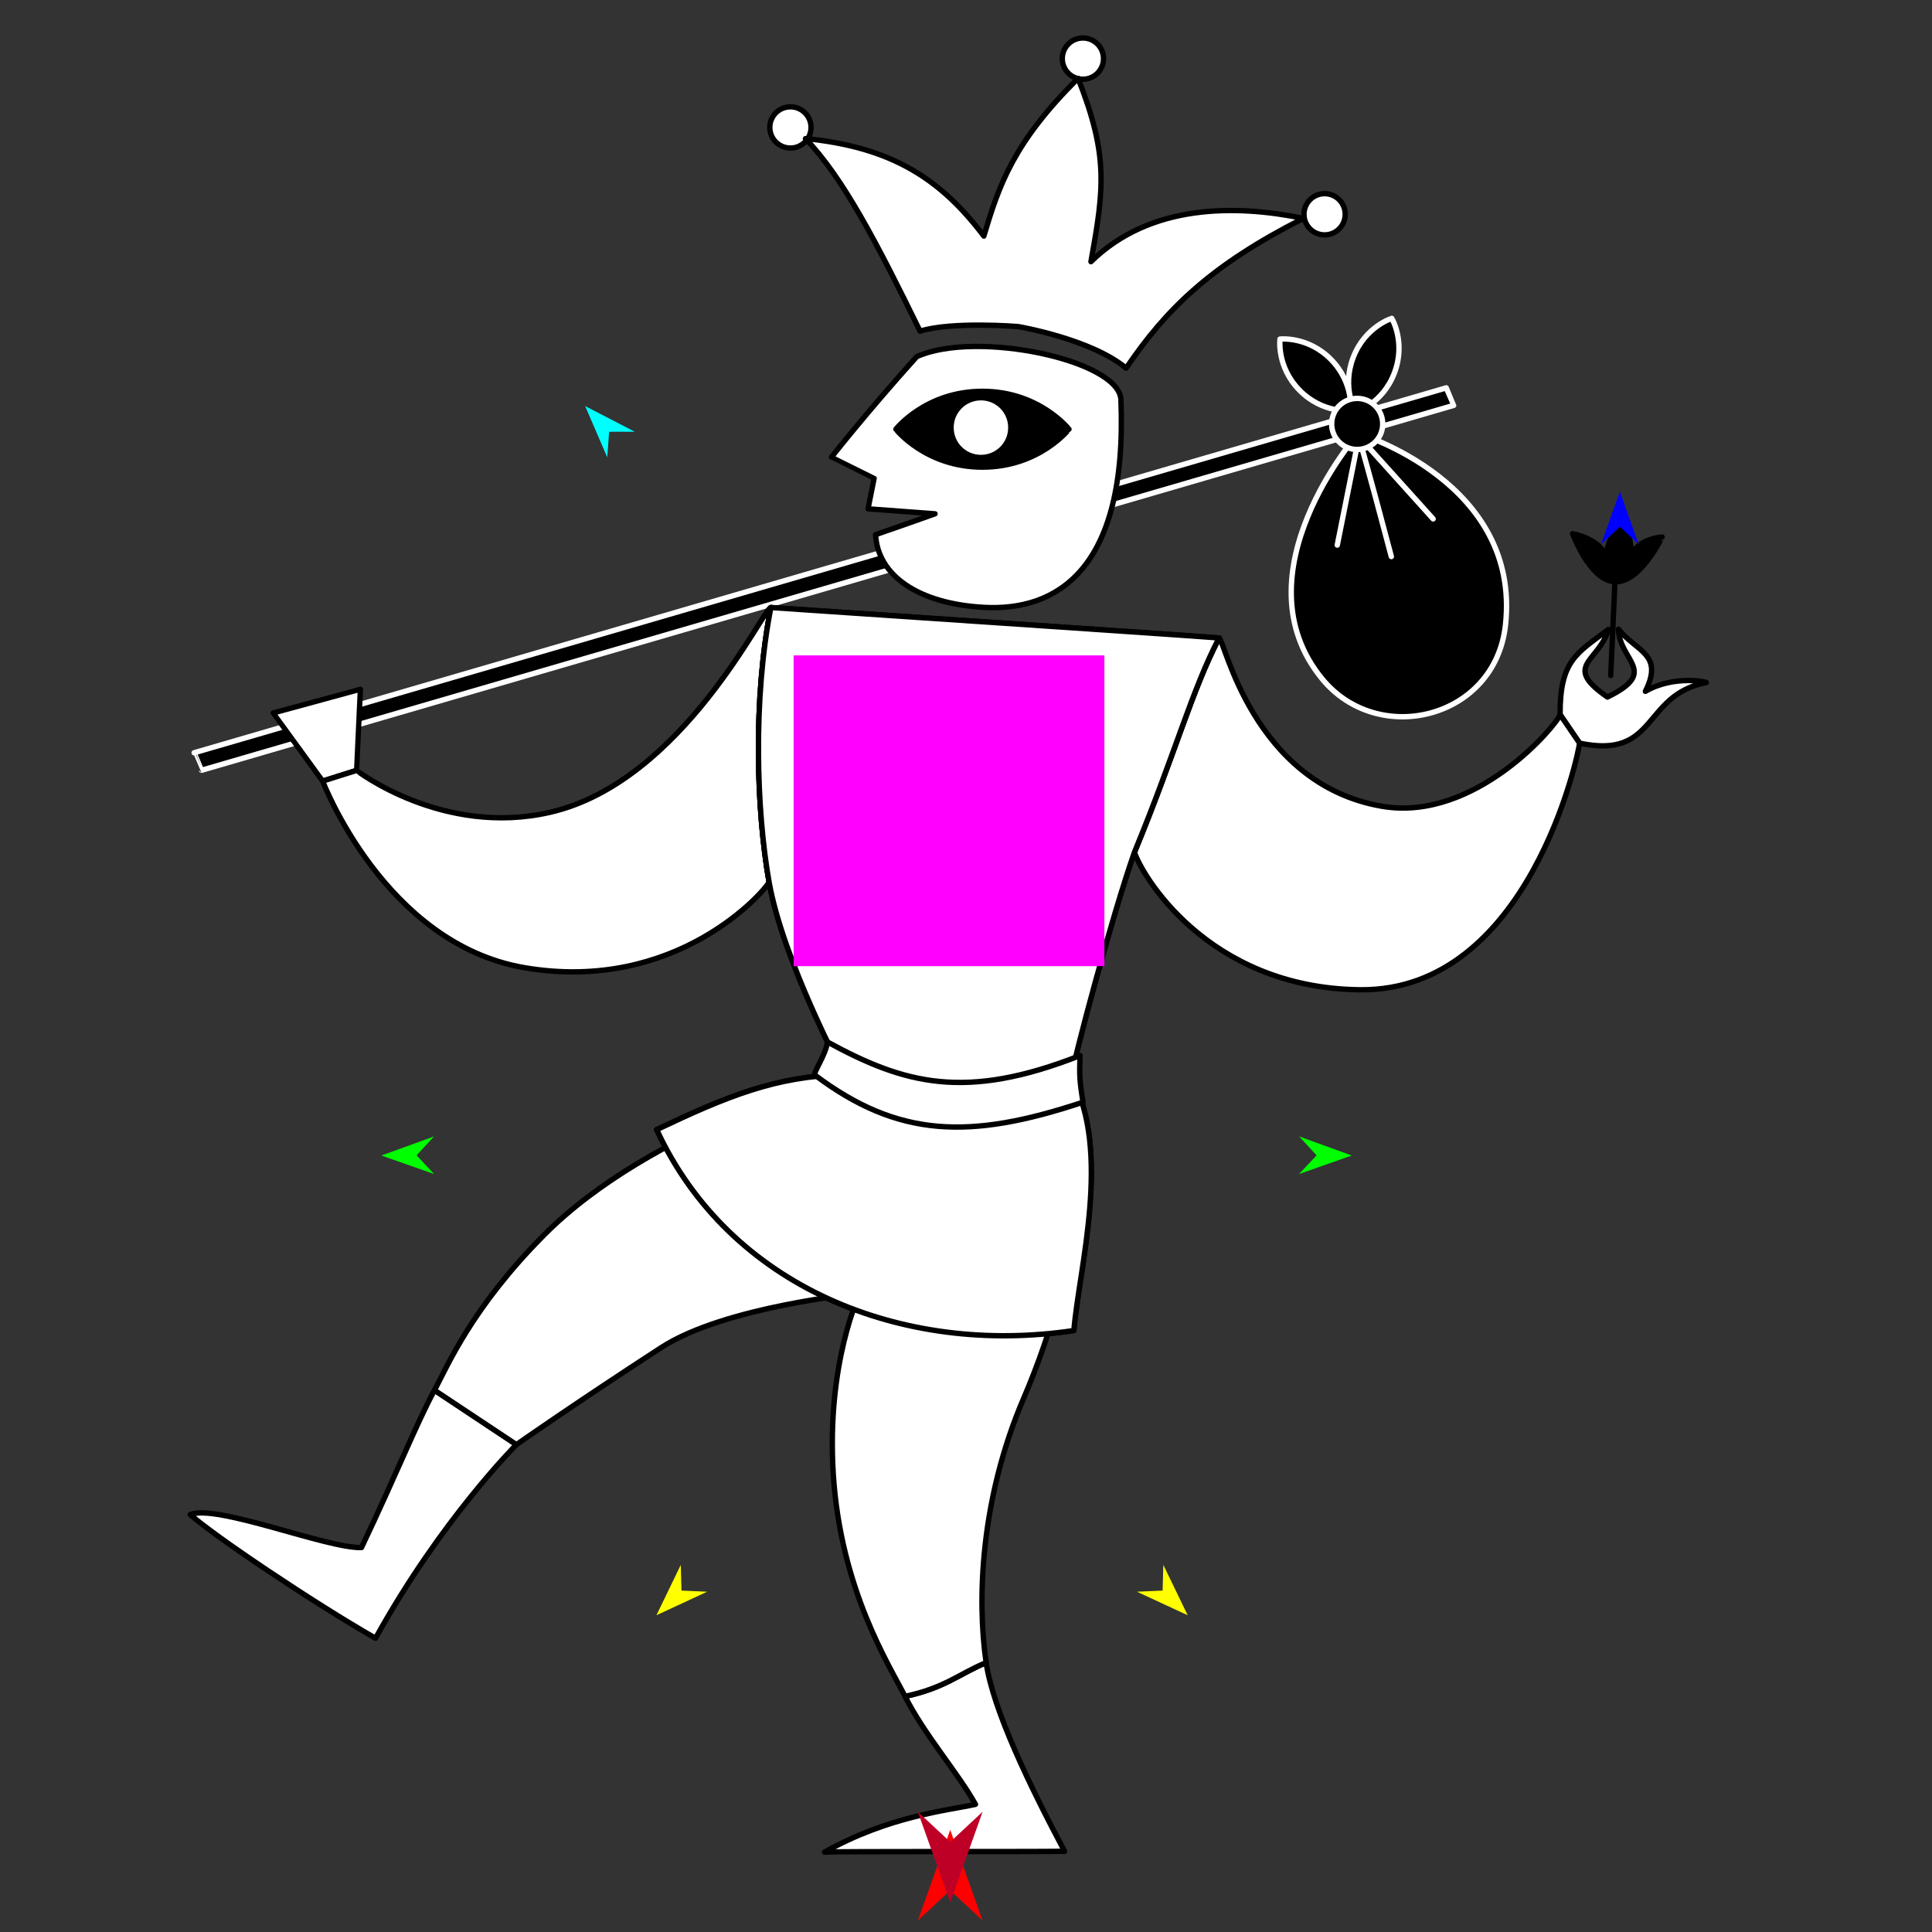 <?xml version="1.0" encoding="utf-8"?>
<!-- Generator: Moho 13.5 build 20210422 -->
<!DOCTYPE svg PUBLIC "-//W3C//DTD SVG 1.1//EN" "http://www.w3.org/Graphics/SVG/1.1/DTD/svg11.dtd">
<svg version="1.1" id="Frame_0" xmlns="http://www.w3.org/2000/svg" xmlns:xlink="http://www.w3.org/1999/xlink" width="720px" height="720px">
<rect width="100%" height="100%" fill="#333333" stroke="none"/>
<g id="fool">
<g id="fool_2">
<path id="S18" fill="#000000" fill-rule="evenodd" stroke="#000000" stroke-width="2" stroke-linecap="round" stroke-linejoin="round" d="M 366.122 145.832 C 387.322 145.832 398.374 159.957 398.377 159.959 C 398.374 159.960 387.322 174.087 366.122 174.087 C 344.923 174.087 333.871 159.960 333.868 159.959 C 333.871 159.957 344.923 145.832 366.122 145.832 Z"/>
<path id="S1" fill="#000000" fill-rule="evenodd" stroke="#ffffff" stroke-width="2" stroke-linecap="round" stroke-linejoin="round" d="M 75.127 287.058 C 75.174 287.044 541.698 151.082 541.745 151.068 C 541.745 151.067 538.971 144.545 538.971 144.544 C 538.924 144.558 72.400 280.520 72.353 280.534 C 72.354 280.535 75.127 287.057 75.127 287.058 Z"/>
<path id="S4" fill="#ffffff" fill-rule="evenodd" stroke="#000000" stroke-width="2" stroke-linecap="round" stroke-linejoin="round" d="M 581.407 266.318 C 583.821 269.859 586.236 273.401 588.650 276.943 C 617.890 283.153 611.859 258.975 635.885 254.377 C 636.646 254.231 623.873 251.397 613.184 257.646 C 620.142 243.649 609.909 242.958 603.140 234.457 C 603.492 246.444 618.559 250.250 599.041 259.770 C 581.890 247.926 595.926 246.742 599.375 234.595 C 587.546 243.502 581.313 246.174 581.407 266.318 Z"/>
<path id="S6" fill="#ffffff" fill-rule="evenodd" stroke="#000000" stroke-width="2" stroke-linecap="round" stroke-linejoin="round" d="M 120.242 291.095 C 124.457 289.767 128.671 288.439 132.885 287.111 C 132.886 287.108 134.307 256.878 134.307 256.875 C 134.304 256.875 101.824 265.707 101.820 265.708 C 101.822 265.711 120.240 291.092 120.242 291.095 Z"/>
<path fill="none" stroke="#ffffff" stroke-width="1" stroke-linecap="butt" stroke-linejoin="round" d="M 581.407 266.318 C 583.821 269.859 586.236 273.401 588.650 276.943 "/>
<path id="S7" fill="#ffffff" fill-rule="evenodd" stroke="#000000" stroke-width="2" stroke-linecap="round" stroke-linejoin="round" d="M 422.783 317.566 C 437.880 281.006 444.193 257.124 454.314 237.750 C 456.282 237.908 466.666 292.173 515.023 300.477 C 549.796 306.448 580.159 270.191 581.407 266.318 C 583.821 269.859 586.236 273.401 588.650 276.943 C 588.446 280.433 569.761 369.513 506.900 368.854 C 449.473 368.253 424.969 325.069 422.783 317.566 Z"/>
<path id="S8" fill="none" stroke="#000000" stroke-width="2" stroke-linecap="round" stroke-linejoin="round" d="M 400.198 495.846 C 336.220 505.437 271.816 479.584 244.735 420.990 M 399.249 401.417 C 414.420 429.061 402.055 472.968 400.198 495.846 M 342.670 415.118 C 366.834 416.738 398.612 400.257 399.249 401.417 "/>
<path id="S9" fill="#ffffff" fill-rule="evenodd" stroke="#000000" stroke-width="2" stroke-linecap="round" stroke-linejoin="round" d="M 337.281 632.183 C 351.999 629.090 357.429 623.799 367.503 619.607 C 370.094 637.317 383.791 665.555 396.734 689.925 C 380.059 690.122 312.715 689.899 307.273 690.231 C 331.288 676.746 353.101 674.731 363.530 672.435 C 357.146 660.879 344.553 646.599 337.281 632.183 Z"/>
<path id="S13" fill="none" stroke="#000000" stroke-width="2" stroke-linecap="round" stroke-linejoin="round" d="M 342.670 415.118 C 366.834 416.738 398.612 400.257 399.249 401.417 C 400.329 394.018 414.217 341.980 422.783 317.566 C 437.880 281.006 444.193 257.124 454.314 237.750 "/>
<path fill="none" stroke="#ffffff" stroke-width="1" stroke-linecap="butt" stroke-linejoin="round" d="M 132.885 287.111 C 128.671 288.439 124.457 289.767 120.242 291.095 "/>
<path id="S14" fill="#ffffff" fill-rule="evenodd" stroke="#000000" stroke-width="2" stroke-linecap="round" stroke-linejoin="round" d="M 286.620 328.738 C 281.831 301.563 280.625 260.457 287.284 226.406 C 284.666 226.224 254.491 291.323 205.046 302.711 C 164.986 311.938 132.893 287.112 132.885 287.111 C 128.671 288.439 124.457 289.767 120.242 291.095 C 120.250 291.102 143.267 351.737 195.462 360.630 C 251.950 370.254 284.821 332.336 286.620 328.738 Z"/>
<path id="S15" fill="none" stroke="#000000" stroke-width="2" stroke-linecap="round" stroke-linejoin="round" d="M 244.735 420.990 C 270.837 408.612 289.075 401.030 314.502 400.502 C 327.888 409.025 338.776 414.857 342.670 415.118 "/>
<path id="S17" fill="#ffffff" fill-rule="evenodd" stroke="#000000" stroke-width="2" stroke-linecap="round" stroke-linejoin="round" d="M 161.918 518.088 C 172.098 524.847 182.278 531.606 192.458 538.364 C 192.453 538.371 164.345 566.398 139.950 610.524 C 116.967 597.409 79.227 572.007 70.892 564.423 C 80.713 560.432 121.928 577.128 134.723 576.727 C 147.896 549.051 155.211 530.463 161.918 518.088 Z"/>
<path id="S19" fill="#000000" fill-rule="evenodd" stroke="#ffffff" stroke-width="2" stroke-linecap="round" stroke-linejoin="round" d="M 518.681 118.648 C 518.679 118.650 508.724 121.698 504.310 133.186 C 499.896 144.673 505.250 153.603 505.250 153.605 C 505.251 153.604 515.207 150.556 519.621 139.069 C 524.035 127.581 518.681 118.650 518.681 118.648 M 477.020 126.364 C 477.022 126.365 487.366 125.178 496.005 133.942 C 504.644 142.706 503.308 153.032 503.309 153.034 C 503.307 153.033 492.963 154.221 484.324 145.457 C 475.684 136.692 477.021 126.366 477.020 126.364 M 561.047 232.964 C 566.924 179.567 506.168 161.547 506.162 161.540 C 506.161 161.549 460.456 213.710 492.748 253.027 C 513.711 278.550 557.201 267.900 561.047 232.964 Z"/>
<path id="S21" fill="#000000" fill-rule="evenodd" stroke="none" d="M 604.595 193.022 C 604.595 193.023 608.562 200.485 607.635 207.592 C 610.154 200.580 619.424 200.128 619.426 200.128 C 619.424 200.129 611.299 217.260 601.815 216.811 C 592.486 216.370 586.059 198.894 586.057 198.892 C 586.059 198.893 596.919 200.794 598.466 207.901 C 598.812 200.839 604.595 193.023 604.595 193.022 Z"/>
<path id="S21" fill="none" stroke="#000000" stroke-width="2" stroke-linecap="round" stroke-linejoin="round" d="M 598.466 207.901 C 598.812 200.839 604.595 193.023 604.595 193.022 C 604.595 193.023 608.562 200.485 607.635 207.592 C 610.154 200.580 619.424 200.128 619.426 200.128 C 619.424 200.129 611.299 217.260 601.815 216.811 C 592.486 216.370 586.059 198.894 586.057 198.892 C 586.059 198.893 596.919 200.794 598.466 207.901 M 600.270 251.724 C 600.785 240.292 601.300 228.861 601.815 217.429 "/>
<path id="S5" fill="none" stroke="#000000" stroke-width="2" stroke-linecap="round" stroke-linejoin="round" d="M 314.502 400.502 C 327.888 409.025 338.776 414.857 342.670 415.118 M 287.284 226.406 C 310.129 227.990 440.190 236.612 454.314 237.750 M 286.620 328.738 C 281.831 301.563 280.625 260.457 287.284 226.406 M 314.502 400.502 C 314.499 400.495 291.795 358.000 286.620 328.738 "/>
<path fill="none" stroke="#ffffff" stroke-width="1" stroke-linecap="butt" stroke-linejoin="round" d="M 333.868 159.959 C 333.871 159.957 344.923 145.832 366.122 145.832 "/>
<path fill="none" stroke="#ffffff" stroke-width="1" stroke-linecap="butt" stroke-linejoin="round" d="M 366.122 145.832 C 387.322 145.832 398.374 159.957 398.377 159.959 "/>
<path fill="none" stroke="#ffffff" stroke-width="1" stroke-linecap="butt" stroke-linejoin="round" d="M 398.377 159.959 C 398.374 159.960 387.322 174.087 366.122 174.087 "/>
<path fill="none" stroke="#ffffff" stroke-width="1" stroke-linecap="butt" stroke-linejoin="round" d="M 366.122 174.087 C 344.923 174.087 333.871 159.960 333.868 159.959 "/>
<path id="S3" fill="#ffffff" fill-rule="evenodd" stroke="#000000" stroke-width="2" stroke-linecap="round" stroke-linejoin="round" d="M 376.712 159.355 C 376.712 165.525 371.735 170.502 365.565 170.502 C 359.396 170.502 354.419 165.525 354.418 159.355 C 354.418 153.186 359.396 148.209 365.565 148.209 C 371.735 148.209 376.712 153.186 376.712 159.355 M 333.868 159.959 C 333.871 159.957 344.923 145.832 366.122 145.832 C 387.322 145.832 398.374 159.957 398.377 159.959 C 398.374 159.960 387.322 174.087 366.122 174.087 C 344.923 174.087 333.871 159.960 333.868 159.959 M 417.730 148.948 C 417.138 134.166 363.695 122.911 341.650 132.909 C 323.089 153.514 309.891 170.339 309.888 170.343 C 309.889 170.343 325.767 178.282 325.769 178.283 C 325.769 178.284 323.500 189.626 323.500 189.627 C 323.503 189.627 348.454 191.478 348.456 191.478 C 348.454 191.479 335.656 196.053 326.305 199.239 C 327.072 214.481 342.323 225.055 366.832 226.353 C 393.208 227.750 420.299 213.061 417.730 148.948 Z"/>
<path id="S22" fill="#ffffff" fill-rule="evenodd" stroke="#000000" stroke-width="2" stroke-linecap="round" stroke-linejoin="round" d="M 294.568 39.807 C 298.820 39.807 302.250 43.237 302.250 47.489 C 302.250 51.741 298.820 55.171 294.568 55.171 C 290.316 55.171 286.886 51.741 286.886 47.489 C 286.886 43.237 290.316 39.807 294.568 39.807 Z"/>
<path id="S25" fill="none" stroke="#ffffff" stroke-width="2" stroke-linecap="round" stroke-linejoin="round" d="M 534.085 193.374 C 524.824 183.094 515.562 172.815 506.301 162.536 C 510.575 177.497 514.544 192.458 518.514 207.418 M 498.363 203.144 C 501.009 189.913 503.655 176.683 506.301 163.452 "/>
<path id="S20" fill="#000000" fill-rule="evenodd" stroke="#ffffff" stroke-width="2" stroke-linecap="round" stroke-linejoin="round" d="M 506.014 148.477 C 511.279 148.606 515.422 152.958 515.293 158.222 C 515.163 163.487 510.811 167.630 505.547 167.500 C 500.282 167.371 496.139 163.019 496.269 157.754 C 496.398 152.490 500.750 148.348 506.014 148.477 Z"/>
<path id="S22_2" fill="#ffffff" fill-rule="evenodd" stroke="#000000" stroke-width="2" stroke-linecap="round" stroke-linejoin="round" d="M 403.568 14.160 C 407.820 14.160 411.250 17.590 411.250 21.842 C 411.250 26.094 407.820 29.524 403.568 29.524 C 399.316 29.524 395.886 26.094 395.886 21.842 C 395.886 17.590 399.316 14.160 403.568 14.160 Z"/>
<path id="S22_2_2" fill="#ffffff" fill-rule="evenodd" stroke="#000000" stroke-width="2" stroke-linecap="round" stroke-linejoin="round" d="M 493.638 72.171 C 497.890 72.171 501.320 75.601 501.320 79.853 C 501.320 84.105 497.890 87.535 493.638 87.535 C 489.386 87.535 485.956 84.105 485.956 79.853 C 485.956 75.601 489.386 72.171 493.638 72.171 Z"/>
<path fill="none" stroke="#ffffff" stroke-width="1" stroke-linecap="butt" stroke-linejoin="round" d="M 161.918 518.088 C 172.098 524.847 182.278 531.606 192.458 538.364 "/>
<path fill="none" stroke="#ffffff" stroke-width="1" stroke-linecap="butt" stroke-linejoin="round" d="M 337.281 632.183 C 351.999 629.090 357.429 623.799 367.503 619.607 "/>
<path id="S27" fill="#ffffff" fill-rule="evenodd" stroke="#000000" stroke-width="2" stroke-linecap="round" stroke-linejoin="round" d="M 161.918 518.088 C 172.098 524.847 182.278 531.606 192.458 538.364 C 192.463 538.361 214.650 522.817 246.424 502.198 C 270.099 486.834 320.401 482.041 320.408 482.039 C 320.407 482.046 307.929 507.799 310.535 549.303 C 313.242 592.410 331.527 620.776 337.281 632.183 C 351.999 629.090 357.429 623.799 367.503 619.607 C 364.054 596.024 365.408 558.643 381.412 521.290 C 404.367 467.716 405.948 419.917 399.249 401.417 C 398.612 400.257 366.834 416.738 342.670 415.118 C 338.776 414.857 327.888 409.025 314.502 400.502 C 314.490 400.508 242.935 419.807 202.784 460.204 C 175.593 487.562 166.719 509.229 161.918 518.088 Z"/>
<path fill="none" stroke="#ffffff" stroke-width="1" stroke-linecap="butt" stroke-linejoin="round" d="M 342.670 415.118 C 366.834 416.738 398.612 400.257 399.249 401.417 "/>
<path fill="none" stroke="#ffffff" stroke-width="1" stroke-linecap="butt" stroke-linejoin="round" d="M 422.783 317.566 C 437.880 281.006 444.193 257.124 454.314 237.750 "/>
<path fill="none" stroke="#ffffff" stroke-width="1" stroke-linecap="butt" stroke-linejoin="round" d="M 287.284 226.406 C 280.625 260.457 281.831 301.563 286.620 328.738 "/>
<path fill="none" stroke="#ffffff" stroke-width="1" stroke-linecap="butt" stroke-linejoin="round" d="M 314.502 400.502 C 327.888 409.025 338.776 414.857 342.670 415.118 "/>
<path id="S28" fill="#ffffff" fill-rule="evenodd" stroke="#000000" stroke-width="2" stroke-linecap="round" stroke-linejoin="round" d="M 342.670 415.118 C 366.834 416.738 398.612 400.257 399.249 401.417 C 400.329 394.018 414.217 341.980 422.783 317.566 C 437.880 281.006 444.193 257.124 454.314 237.750 C 440.190 236.612 310.129 227.990 287.284 226.406 C 280.625 260.457 281.831 301.563 286.620 328.738 C 291.795 358.000 314.499 400.495 314.502 400.502 C 327.888 409.025 338.776 414.857 342.670 415.118 Z"/>
<path fill="none" stroke="#ffffff" stroke-width="1" stroke-linecap="butt" stroke-linejoin="round" d="M 314.502 400.502 C 327.888 409.025 338.776 414.857 342.670 415.118 "/>
<path fill="none" stroke="#ffffff" stroke-width="1" stroke-linecap="butt" stroke-linejoin="round" d="M 342.670 415.118 C 366.834 416.738 398.612 400.257 399.249 401.417 "/>
<path id="S29" fill="#ffffff" fill-rule="evenodd" stroke="#000000" stroke-width="2" stroke-linecap="round" stroke-linejoin="round" d="M 314.502 400.502 C 327.888 409.025 338.776 414.857 342.670 415.118 C 366.834 416.738 398.612 400.257 399.249 401.417 C 414.420 429.061 402.055 472.968 400.198 495.846 C 336.220 505.437 271.816 479.584 244.735 420.990 C 270.837 408.612 289.075 401.030 314.502 400.502 Z"/>
<path id="S24" fill="#ffffff" fill-rule="evenodd" stroke="#000000" stroke-width="2" stroke-linecap="round" stroke-linejoin="round" d="M 308.340 388.294 C 337.125 404.028 359.817 410.194 402.495 393.387 C 402.275 400.537 402.238 402.407 403.618 410.745 C 361.411 424.802 334.733 423.991 303.692 400.655 C 302.830 400.006 307.919 392.900 308.340 388.294 Z"/>
<path id="S30" fill="#ffffff" fill-rule="evenodd" stroke="#000000" stroke-width="2" stroke-linecap="round" stroke-linejoin="round" d="M 419.665 137.202 C 434.666 115.066 451.219 98.887 485.715 81.383 C 460.645 76.227 428.699 75.834 406.566 97.521 C 411.477 70.109 413.130 58.015 401.772 29.202 C 377.627 53.101 372.265 69.167 366.649 87.975 C 350.775 66.954 332.596 54.795 300.171 51.654 C 314.140 66.197 326.648 90.199 342.880 123.415 C 354.759 119.700 379.392 121.697 379.395 121.697 C 379.399 121.698 406.620 126.302 419.665 137.202 Z"/>
</g>
<g id="specs_2">
<path fill="#ff00ff" fill-rule="evenodd" stroke="none" d="M 295.760 360.053 C 295.772 360.053 411.559 360.053 411.571 360.053 C 411.571 360.041 411.571 244.254 411.571 244.242 C 411.559 244.242 295.772 244.242 295.760 244.242 C 295.760 244.254 295.760 360.041 295.760 360.053 Z"/>
<path fill="#ff0000" fill-rule="evenodd" stroke="none" d="M 354.119 681.942 C 354.121 681.945 366.186 715.729 366.187 715.732 C 366.186 715.731 354.121 704.505 354.119 704.504 C 354.118 704.505 342.053 715.731 342.051 715.732 C 342.053 715.729 354.118 681.945 354.119 681.942 Z"/>
<path fill="#0000ff" fill-rule="evenodd" stroke="none" d="M 603.680 183.201 C 603.681 183.203 610.689 202.828 610.690 202.829 C 610.689 202.829 603.681 196.308 603.680 196.307 C 603.679 196.308 596.671 202.829 596.670 202.829 C 596.671 202.828 603.679 183.203 603.680 183.201 Z"/>
<path fill="#ffff00" fill-rule="evenodd" stroke="none" d="M 442.615 601.955 C 442.614 601.953 433.539 583.194 433.538 583.192 C 433.538 583.193 433.272 592.763 433.272 592.764 C 433.271 592.764 423.707 593.188 423.706 593.188 C 423.708 593.189 442.613 601.954 442.615 601.955 Z"/>
<path fill="#00ff00" fill-rule="evenodd" stroke="none" d="M 503.762 430.629 C 503.760 430.628 484.171 423.520 484.169 423.519 C 484.169 423.520 490.655 430.562 490.656 430.563 C 490.655 430.564 484.099 437.539 484.098 437.540 C 484.100 437.539 503.760 430.630 503.762 430.629 Z"/>
<path fill="#00ffff" fill-rule="evenodd" stroke="none" d="M 218.062 151.319 C 218.063 151.321 226.314 170.456 226.315 170.458 C 226.315 170.457 226.997 160.908 226.997 160.907 C 226.998 160.907 236.571 160.900 236.572 160.900 C 236.570 160.899 218.064 151.320 218.062 151.319 Z"/>
<path fill="#be0027" fill-rule="evenodd" stroke="none" d="M 354.119 708.993 C 354.121 708.990 366.186 675.206 366.187 675.203 C 366.186 675.204 354.121 686.430 354.119 686.431 C 354.118 686.430 342.053 675.204 342.051 675.203 C 342.053 675.206 354.118 708.990 354.119 708.993 Z"/>
<path fill="#00ff00" fill-rule="evenodd" stroke="none" d="M 142.143 430.629 C 142.145 430.628 161.734 423.520 161.736 423.519 C 161.735 423.520 155.249 430.562 155.249 430.563 C 155.249 430.564 161.806 437.539 161.806 437.540 C 161.804 437.539 142.145 430.630 142.143 430.629 Z"/>
<path fill="#ffff00" fill-rule="evenodd" stroke="none" d="M 244.632 601.955 C 244.633 601.953 253.708 583.194 253.709 583.192 C 253.709 583.193 253.975 592.763 253.975 592.764 C 253.976 592.764 263.540 593.188 263.541 593.188 C 263.539 593.189 244.634 601.954 244.632 601.955 Z"/>
</g>
</g>
</svg>
